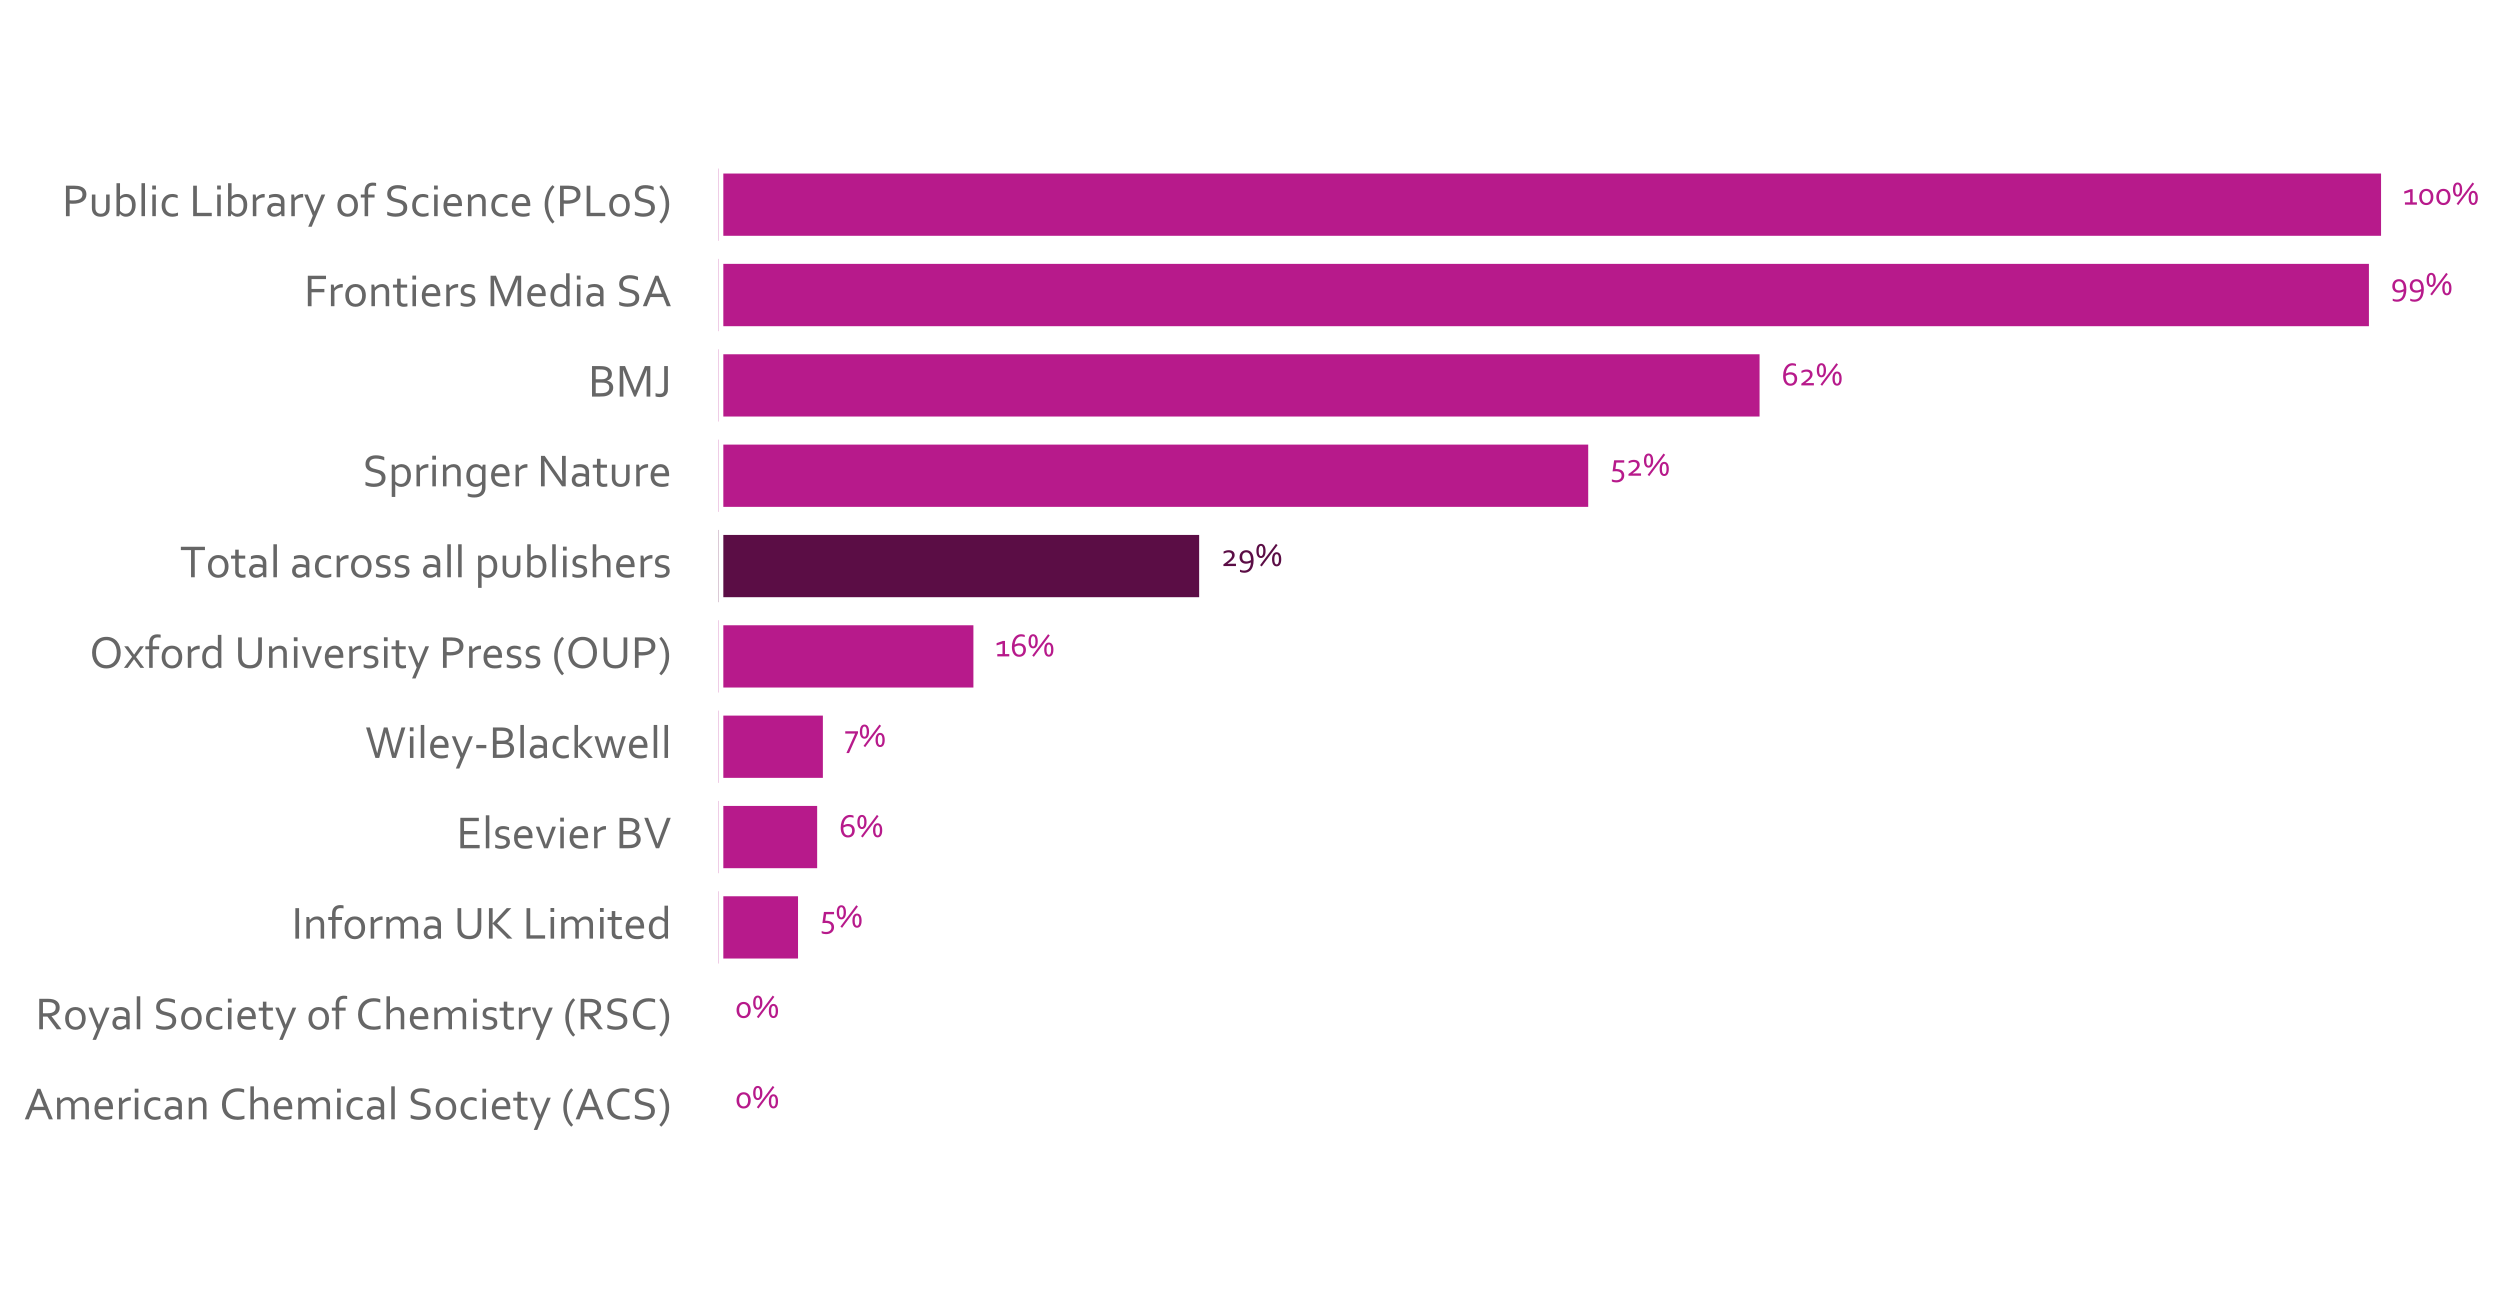 <?xml version="1.0" encoding="utf-8" standalone="no"?>
<!DOCTYPE svg PUBLIC "-//W3C//DTD SVG 1.1//EN"
  "http://www.w3.org/Graphics/SVG/1.1/DTD/svg11.dtd">
<!-- Created with matplotlib (http://matplotlib.org/) -->
<svg height="393pt" version="1.1" viewBox="0 0 750 393" width="750pt" xmlns="http://www.w3.org/2000/svg" xmlns:xlink="http://www.w3.org/1999/xlink">
 <defs>
  <style type="text/css">
*{stroke-linecap:butt;stroke-linejoin:round;stroke-miterlimit:100000;}
  </style>
 </defs>
 <g id="figure_1">
  <g id="patch_1">
   <path d="M 0 393.84 
L 750.842 393.84 
L 750.842 0 
L 0 0 
z
" style="fill:#ffffff;"/>
  </g>
  <g id="axes_1">
   <g id="patch_2">
    <path d="M 215.496 386.64 
L 717.696 386.64 
L 717.696 7.2 
L 215.496 7.2 
z
" style="fill:#ffffff;"/>
   </g>
   <g id="matplotlib.axis_1">
    <g id="xtick_1"/>
    <g id="xtick_2"/>
    <g id="xtick_3"/>
    <g id="xtick_4"/>
    <g id="xtick_5"/>
    <g id="xtick_6"/>
   </g>
   <g id="matplotlib.axis_2">
    <g id="ytick_1">
     <g id="text_1">
      <!-- American Chemical Society (ACS) -->
      <defs>
       <path d="M 7.812 0 
L 7.812 46.391 
L 15.375 46.391 
L 15.375 0 
z
M 7.625 57.172 
L 7.625 65.625 
L 15.578 65.625 
L 15.578 57.172 
z
" id="Corbel-69"/>
       <path d="M 15.375 40.047 
L 15.531 40.047 
Q 16.797 41.656 18.359 43.047 
Q 19.922 44.438 21.828 45.438 
Q 23.734 46.438 25.922 47.016 
Q 28.125 47.609 30.672 47.609 
Q 33.297 47.609 35.938 46.891 
Q 38.578 46.188 40.812 44.375 
Q 43.062 42.578 44.484 39.359 
Q 45.906 36.141 45.906 31.062 
L 45.906 0 
L 38.328 0 
L 38.328 29.828 
Q 38.328 35.453 36.203 38.281 
Q 34.078 41.109 29.25 41.109 
Q 25.25 41.109 21.625 38.938 
Q 18.016 36.766 15.375 32.953 
L 15.375 0 
L 7.812 0 
L 7.812 70.703 
L 15.375 70.703 
z
" id="Corbel-68"/>
       <path d="M 14.359 48.047 
Q 14.359 45.172 15.531 43.281 
Q 16.703 41.406 18.672 40.188 
Q 20.656 38.969 23.266 38.188 
Q 25.875 37.406 28.719 36.719 
Q 32.516 35.797 36.203 34.672 
Q 39.891 33.547 42.766 31.562 
Q 45.656 29.594 47.438 26.422 
Q 49.219 23.25 49.219 18.266 
Q 49.219 13.188 47.328 9.5 
Q 45.453 5.812 42.109 3.438 
Q 38.766 1.078 34.125 -0.062 
Q 29.5 -1.219 23.969 -1.219 
Q 21.438 -1.219 18.766 -0.906 
Q 16.109 -0.594 13.688 -0.047 
Q 11.281 0.484 9.328 1.172 
Q 7.375 1.859 6.25 2.547 
L 6.25 9.812 
Q 8.016 8.938 10.203 8.203 
Q 12.406 7.469 14.75 6.953 
Q 17.094 6.453 19.484 6.156 
Q 21.875 5.859 23.969 5.859 
Q 27.391 5.859 30.484 6.438 
Q 33.594 7.031 35.938 8.391 
Q 38.281 9.766 39.641 12.125 
Q 41.016 14.5 41.016 18.062 
Q 41.016 21 39.812 22.906 
Q 38.625 24.812 36.625 26.047 
Q 34.625 27.297 32 28.078 
Q 29.391 28.859 26.516 29.547 
Q 22.703 30.422 19.062 31.516 
Q 15.438 32.625 12.578 34.578 
Q 9.719 36.531 7.984 39.594 
Q 6.25 42.672 6.25 47.469 
Q 6.25 52.438 8 56.031 
Q 9.766 59.625 12.797 61.969 
Q 15.828 64.312 19.875 65.422 
Q 23.922 66.547 28.516 66.547 
Q 33.734 66.547 38.25 65.547 
Q 42.781 64.547 46.531 62.938 
L 46.531 55.562 
Q 42.484 57.281 38.156 58.344 
Q 33.844 59.422 28.906 59.469 
Q 25.203 59.469 22.469 58.656 
Q 19.734 57.859 17.922 56.375 
Q 16.109 54.891 15.234 52.766 
Q 14.359 50.641 14.359 48.047 
" id="Corbel-53"/>
       <path id="Corbel-20"/>
       <path d="M 32.766 40.234 
L 32.172 40.234 
Q 29.5 40.234 26.906 39.75 
Q 24.312 39.266 22.047 38.25 
Q 19.781 37.25 17.938 35.781 
Q 16.109 34.328 14.891 32.328 
L 14.891 0 
L 7.328 0 
L 7.328 46.391 
L 13.188 46.391 
L 14.656 39.016 
L 14.797 39.016 
Q 15.922 40.828 17.547 42.391 
Q 19.188 43.953 21.234 45.125 
Q 23.297 46.297 25.734 46.953 
Q 28.172 47.609 30.859 47.609 
Q 31.344 47.609 31.859 47.578 
Q 32.375 47.562 32.766 47.516 
z
" id="Corbel-72"/>
       <path d="M 40.047 59.469 
Q 34.625 59.469 29.906 57.734 
Q 25.203 56 21.734 52.562 
Q 18.266 49.125 16.266 44.016 
Q 14.266 38.922 14.266 32.125 
Q 14.266 25.391 16.109 20.438 
Q 17.969 15.484 21.391 12.234 
Q 24.812 8.984 29.609 7.422 
Q 34.422 5.859 40.328 5.859 
Q 41.938 5.859 43.75 6.031 
Q 45.562 6.203 47.391 6.516 
Q 49.219 6.844 50.953 7.25 
Q 52.688 7.672 54.047 8.156 
L 54.047 1.125 
Q 51.172 0 47.359 -0.609 
Q 43.562 -1.219 39.547 -1.219 
Q 31.391 -1.219 25.094 1.047 
Q 18.797 3.328 14.516 7.562 
Q 10.25 11.812 8.047 17.938 
Q 5.859 24.078 5.859 31.844 
Q 5.859 39.453 8.172 45.844 
Q 10.5 52.25 14.859 56.828 
Q 19.234 61.422 25.453 63.984 
Q 31.688 66.547 39.453 66.547 
Q 41.5 66.547 43.5 66.375 
Q 45.516 66.219 47.344 65.891 
Q 49.172 65.578 50.734 65.141 
Q 52.297 64.703 53.422 64.203 
L 53.422 57.172 
Q 50.484 58.156 47.016 58.812 
Q 43.562 59.469 40.047 59.469 
" id="Corbel-43"/>
       <path d="M 27.25 47.609 
Q 30.609 47.609 33.688 46.891 
Q 36.766 46.188 38.969 44.922 
L 38.969 38.625 
Q 35.891 39.797 33.297 40.375 
Q 30.719 40.969 28.031 40.969 
Q 25.203 40.969 22.406 40.031 
Q 19.625 39.109 17.422 36.984 
Q 15.234 34.859 13.891 31.359 
Q 12.547 27.875 12.547 22.703 
Q 12.547 18.953 13.547 15.766 
Q 14.547 12.594 16.516 10.266 
Q 18.5 7.953 21.484 6.656 
Q 24.469 5.375 28.375 5.375 
Q 31.203 5.375 34.078 5.984 
Q 36.969 6.594 39.703 7.719 
L 39.703 1.422 
Q 38.875 0.922 37.531 0.438 
Q 36.188 -0.047 34.562 -0.406 
Q 32.953 -0.781 31.141 -1 
Q 29.344 -1.219 27.547 -1.219 
Q 22.859 -1.219 18.672 0.188 
Q 14.5 1.609 11.375 4.531 
Q 8.25 7.469 6.438 11.953 
Q 4.641 16.453 4.641 22.609 
Q 4.641 27.203 5.594 30.859 
Q 6.547 34.516 8.203 37.297 
Q 9.859 40.094 12.078 42.047 
Q 14.312 44 16.828 45.234 
Q 19.344 46.484 22.016 47.047 
Q 24.703 47.609 27.25 47.609 
" id="Corbel-63"/>
       <path d="M 25.484 41.109 
Q 22.906 41.109 20.672 40.078 
Q 18.453 39.062 16.797 37.297 
Q 15.141 35.547 14.109 33.172 
Q 13.094 30.812 12.844 28.125 
L 36.281 28.125 
Q 36.281 30.859 35.562 33.219 
Q 34.859 35.594 33.484 37.344 
Q 32.125 39.109 30.125 40.109 
Q 28.125 41.109 25.484 41.109 
M 29.641 5.375 
Q 33.406 5.375 36.5 5.984 
Q 39.594 6.594 42.672 7.719 
L 42.672 1.422 
Q 40.188 0.203 36.516 -0.5 
Q 32.859 -1.219 28.656 -1.219 
Q 23.688 -1.219 19.312 0.047 
Q 14.938 1.312 11.672 4.141 
Q 8.406 6.984 6.516 11.547 
Q 4.641 16.109 4.641 22.562 
Q 4.641 28.906 6.391 33.562 
Q 8.156 38.234 11.078 41.359 
Q 14.016 44.484 17.812 46.047 
Q 21.625 47.609 25.781 47.609 
Q 29.688 47.609 33.078 46.312 
Q 36.469 45.016 38.953 42.234 
Q 41.453 39.453 42.891 35.062 
Q 44.344 30.672 44.344 24.516 
Q 44.344 23.922 44.344 23.5 
Q 44.344 23.094 44.281 21.625 
L 12.453 21.625 
Q 12.453 17.188 13.797 14.078 
Q 15.141 10.984 17.453 9.047 
Q 19.781 7.125 22.906 6.25 
Q 26.031 5.375 29.641 5.375 
" id="Corbel-65"/>
       <path d="M 12.938 25.344 
Q 12.938 18.797 14.062 13.234 
Q 15.188 7.672 17.031 3.031 
Q 18.891 -1.609 21.359 -5.344 
Q 23.828 -9.078 26.469 -11.969 
L 22.312 -15.875 
Q 20.953 -14.703 19.141 -12.719 
Q 17.328 -10.75 15.453 -7.984 
Q 13.578 -5.219 11.766 -1.719 
Q 9.969 1.766 8.547 5.938 
Q 7.125 10.109 6.25 14.984 
Q 5.375 19.875 5.375 25.344 
Q 5.375 30.859 6.25 35.719 
Q 7.125 40.578 8.547 44.75 
Q 9.969 48.922 11.766 52.406 
Q 13.578 55.906 15.453 58.656 
Q 17.328 61.422 19.141 63.391 
Q 20.953 65.375 22.312 66.547 
L 26.469 62.641 
Q 23.828 59.766 21.359 56.031 
Q 18.891 52.297 17.031 47.656 
Q 15.188 43.016 14.062 37.453 
Q 12.938 31.891 12.938 25.344 
" id="Corbel-28"/>
       <path d="M 1.703 0 
L 28.328 65.328 
L 35.203 65.328 
L 61.812 0 
L 53.172 0 
L 45.359 19.672 
L 18.062 19.672 
L 10.25 0 
z
M 31.688 55.172 
Q 27.344 42.969 23.344 33.016 
L 20.906 26.859 
L 42.531 26.859 
L 40.094 33.016 
Q 36.078 43.172 31.891 55.172 
z
" id="Corbel-41"/>
       <path d="M 34.469 5.125 
L 34.281 5.125 
Q 33.344 3.953 31.922 2.797 
Q 30.516 1.656 28.656 0.75 
Q 26.812 -0.141 24.609 -0.672 
Q 22.406 -1.219 19.922 -1.219 
Q 16.547 -1.219 13.734 -0.219 
Q 10.938 0.781 8.906 2.703 
Q 6.891 4.641 5.766 7.422 
Q 4.641 10.203 4.641 13.719 
Q 4.641 17.188 5.875 19.922 
Q 7.125 22.656 9.375 24.562 
Q 11.625 26.469 14.766 27.484 
Q 17.922 28.516 21.734 28.516 
Q 25.344 28.469 28.422 27.875 
Q 31.5 27.297 33.891 26.422 
L 34.078 26.422 
L 34.078 29.641 
Q 34.078 31.547 33.828 33 
Q 33.594 34.469 33.016 35.594 
Q 31.734 37.938 28.953 39.469 
Q 26.172 41.016 21.438 41.016 
Q 17.922 41.016 14.812 40.359 
Q 11.719 39.703 8.641 38.531 
L 8.641 44.875 
Q 9.812 45.453 11.391 45.969 
Q 12.984 46.484 14.734 46.844 
Q 16.5 47.219 18.453 47.406 
Q 20.406 47.609 22.359 47.609 
Q 29.391 47.609 33.859 45.109 
Q 38.328 42.625 40.281 38.531 
Q 41.016 36.969 41.328 35.078 
Q 41.656 33.203 41.656 30.953 
L 41.656 0 
L 35.297 0 
z
M 34.078 20.359 
Q 31.984 20.953 29.094 21.484 
Q 26.219 22.016 22.75 22.078 
Q 17.922 22.078 15.188 20.016 
Q 12.453 17.969 12.453 13.719 
Q 12.453 11.578 13.125 9.953 
Q 13.812 8.344 15.016 7.297 
Q 16.219 6.25 17.844 5.734 
Q 19.484 5.219 21.344 5.219 
Q 23.781 5.219 25.875 5.922 
Q 27.984 6.641 29.609 7.609 
Q 31.25 8.594 32.391 9.562 
Q 33.547 10.547 34.078 11.078 
z
" id="Corbel-61"/>
       <path d="M 1.469 46.391 
L 9.234 46.391 
L 23.641 10.016 
L 23.922 10.016 
L 38.531 46.391 
L 46.484 46.391 
L 17.531 -22.703 
L 10.016 -22.703 
L 19.922 0.922 
z
" id="Corbel-79"/>
       <path d="M 31.781 -0.094 
Q 30.812 -0.484 28.812 -0.828 
Q 26.812 -1.172 24.031 -1.219 
Q 20.359 -1.219 17.672 -0.312 
Q 14.984 0.594 13.203 2.266 
Q 11.422 3.953 10.547 6.344 
Q 9.672 8.734 9.672 11.672 
L 9.672 39.891 
L 0.734 39.891 
L 0.734 46.391 
L 9.672 46.391 
L 9.672 59.078 
L 17.234 59.078 
L 17.234 46.391 
L 31.109 46.391 
L 31.109 39.891 
L 17.234 39.891 
L 17.234 12.844 
Q 17.234 11.234 17.703 9.859 
Q 18.172 8.5 19.172 7.5 
Q 20.172 6.5 21.734 5.938 
Q 23.297 5.375 25.484 5.375 
Q 27 5.375 28.688 5.609 
Q 30.375 5.859 31.781 6.25 
z
" id="Corbel-74"/>
       <path d="M 7.812 0 
L 7.812 70.703 
L 15.375 70.703 
L 15.375 0 
z
" id="Corbel-6c"/>
       <path d="M 17.047 25.344 
Q 17.047 31.891 15.922 37.453 
Q 14.797 43.016 12.938 47.656 
Q 11.078 52.297 8.609 56.031 
Q 6.156 59.766 3.516 62.641 
L 7.672 66.547 
Q 9.031 65.375 10.828 63.391 
Q 12.641 61.422 14.516 58.656 
Q 16.406 55.906 18.203 52.406 
Q 20.016 48.922 21.438 44.75 
Q 22.859 40.578 23.734 35.719 
Q 24.609 30.859 24.609 25.344 
Q 24.609 19.875 23.734 14.984 
Q 22.859 10.109 21.438 5.938 
Q 20.016 1.766 18.203 -1.719 
Q 16.406 -5.219 14.516 -7.984 
Q 12.641 -10.75 10.828 -12.719 
Q 9.031 -14.703 7.672 -15.875 
L 3.516 -11.969 
Q 6.156 -9.078 8.609 -5.344 
Q 11.078 -1.609 12.938 3.031 
Q 14.797 7.672 15.922 13.234 
Q 17.047 18.797 17.047 25.344 
" id="Corbel-29"/>
       <path d="M 14.656 39.938 
L 14.797 39.938 
Q 16.062 41.547 17.594 42.938 
Q 19.141 44.344 21.047 45.391 
Q 22.953 46.438 25.219 47.016 
Q 27.484 47.609 30.172 47.609 
Q 33.344 47.609 36.125 46.719 
Q 38.922 45.844 40.969 43.891 
Q 43.016 41.938 44.203 38.781 
Q 45.406 35.641 45.406 31.062 
L 45.406 0 
L 37.844 0 
L 37.844 29.828 
Q 37.844 35.844 35.516 38.469 
Q 33.203 41.109 28.766 41.109 
Q 24.859 41.109 21.188 38.938 
Q 17.531 36.766 14.891 32.953 
L 14.891 0 
L 7.328 0 
L 7.328 46.391 
L 13.188 46.391 
z
" id="Corbel-6e"/>
       <path d="M 45.219 0 
L 37.641 0 
L 37.641 29.828 
Q 37.641 32.859 36.984 34.984 
Q 36.328 37.109 35.078 38.469 
Q 33.844 39.844 32.109 40.469 
Q 30.375 41.109 28.219 41.109 
Q 24.172 41.109 20.844 38.938 
Q 17.531 36.766 14.891 32.953 
L 14.891 0 
L 7.328 0 
L 7.328 46.391 
L 13.188 46.391 
L 14.656 39.938 
L 14.797 39.938 
Q 16.062 41.547 17.547 42.938 
Q 19.047 44.344 20.875 45.391 
Q 22.703 46.438 24.891 47.016 
Q 27.094 47.609 29.688 47.609 
Q 34.859 47.609 38.281 45.109 
Q 41.703 42.625 43.562 38.328 
L 43.75 38.328 
Q 46.828 42.672 50.781 45.141 
Q 54.734 47.609 60.016 47.609 
Q 62.453 47.609 65.188 46.922 
Q 67.922 46.234 70.219 44.406 
Q 72.516 42.578 74.016 39.359 
Q 75.531 36.141 75.531 31.062 
L 75.531 0 
L 68.016 0 
L 68.016 29.828 
Q 68.016 32.859 67.359 34.984 
Q 66.703 37.109 65.453 38.469 
Q 64.203 39.844 62.469 40.469 
Q 60.75 41.109 58.594 41.109 
Q 54.547 41.109 51.203 38.938 
Q 47.859 36.766 45.219 32.953 
z
" id="Corbel-6d"/>
       <path d="M 40.766 23.141 
Q 40.766 27.438 39.719 30.781 
Q 38.672 34.125 36.781 36.438 
Q 34.906 38.766 32.312 39.953 
Q 29.734 41.156 26.656 41.156 
Q 23.578 41.156 20.984 39.953 
Q 18.406 38.766 16.531 36.438 
Q 14.656 34.125 13.594 30.781 
Q 12.547 27.438 12.547 23.141 
Q 12.547 18.891 13.594 15.547 
Q 14.656 12.203 16.547 9.906 
Q 18.453 7.625 21.047 6.422 
Q 23.641 5.219 26.703 5.219 
Q 29.781 5.219 32.344 6.422 
Q 34.906 7.625 36.781 9.906 
Q 38.672 12.203 39.719 15.547 
Q 40.766 18.891 40.766 23.141 
M 48.688 23.141 
Q 48.688 17.672 47.125 13.172 
Q 45.562 8.688 42.703 5.484 
Q 39.844 2.297 35.781 0.531 
Q 31.734 -1.219 26.703 -1.219 
Q 21.531 -1.219 17.453 0.531 
Q 13.375 2.297 10.516 5.484 
Q 7.672 8.688 6.156 13.172 
Q 4.641 17.672 4.641 23.141 
Q 4.641 28.656 6.203 33.141 
Q 7.766 37.641 10.625 40.859 
Q 13.484 44.094 17.547 45.844 
Q 21.625 47.609 26.656 47.609 
Q 31.781 47.609 35.875 45.844 
Q 39.984 44.094 42.812 40.859 
Q 45.656 37.641 47.172 33.141 
Q 48.688 28.656 48.688 23.141 
" id="Corbel-6f"/>
      </defs>
      <g style="fill:#666666;" transform="translate(7.2 335.794)scale(0.14 -0.14)">
       <use xlink:href="#Corbel-41"/>
       <use x="63.525" xlink:href="#Corbel-6d"/>
       <use x="146.387" xlink:href="#Corbel-65"/>
       <use x="196.143" xlink:href="#Corbel-72"/>
       <use x="229.639" xlink:href="#Corbel-69"/>
       <use x="252.832" xlink:href="#Corbel-63"/>
       <use x="296.68" xlink:href="#Corbel-61"/>
       <use x="345.654" xlink:href="#Corbel-6e"/>
       <use x="398.389" xlink:href="#Corbel-20"/>
       <use x="418.361" xlink:href="#Corbel-43"/>
       <use x="477.297" xlink:href="#Corbel-68"/>
       <use x="530.52" xlink:href="#Corbel-65"/>
       <use x="580.275" xlink:href="#Corbel-6d"/>
       <use x="663.137" xlink:href="#Corbel-69"/>
       <use x="686.33" xlink:href="#Corbel-63"/>
       <use x="730.178" xlink:href="#Corbel-61"/>
       <use x="779.152" xlink:href="#Corbel-6c"/>
       <use x="802.346" xlink:href="#Corbel-20"/>
       <use x="822.334" xlink:href="#Corbel-53"/>
       <use x="877.51" xlink:href="#Corbel-6f"/>
       <use x="930.83" xlink:href="#Corbel-63"/>
       <use x="974.678" xlink:href="#Corbel-69"/>
       <use x="997.871" xlink:href="#Corbel-65"/>
       <use x="1047.627" xlink:href="#Corbel-74"/>
       <use x="1082.344" xlink:href="#Corbel-79"/>
       <use x="1130.293" xlink:href="#Corbel-20"/>
       <use x="1150.312" xlink:href="#Corbel-28"/>
       <use x="1180.293" xlink:href="#Corbel-41"/>
       <use x="1243.803" xlink:href="#Corbel-43"/>
       <use x="1302.738" xlink:href="#Corbel-53"/>
       <use x="1357.898" xlink:href="#Corbel-29"/>
      </g>
     </g>
    </g>
    <g id="ytick_2">
     <g id="text_2">
      <!-- Royal Society of Chemistry (RSC) -->
      <defs>
       <path d="M 12.203 34.031 
Q 12.203 32.125 13.031 30.906 
Q 13.875 29.688 15.266 28.922 
Q 16.656 28.172 18.484 27.688 
Q 20.312 27.203 22.266 26.812 
Q 24.953 26.219 27.344 25.516 
Q 29.734 24.812 31.766 23.391 
Q 33.797 21.969 35.031 19.547 
Q 36.281 17.141 36.281 13.281 
Q 36.281 9.766 34.906 7.047 
Q 33.547 4.344 31.047 2.516 
Q 28.562 0.688 25.094 -0.266 
Q 21.625 -1.219 17.484 -1.219 
Q 14.938 -1.219 12.859 -0.953 
Q 10.797 -0.688 9.203 -0.266 
Q 7.625 0.141 6.5 0.578 
Q 5.375 1.031 4.641 1.422 
L 4.641 7.766 
Q 7.562 6.594 10.438 5.906 
Q 13.328 5.219 16.797 5.219 
Q 19.531 5.219 21.719 5.703 
Q 23.922 6.203 25.5 7.156 
Q 27.094 8.109 27.953 9.547 
Q 28.812 10.984 28.812 12.891 
Q 28.812 14.844 28.031 16.109 
Q 27.25 17.391 25.922 18.219 
Q 24.609 19.047 22.875 19.578 
Q 21.141 20.125 19.234 20.562 
Q 16.75 21.094 14.188 21.828 
Q 11.625 22.562 9.516 23.875 
Q 7.422 25.203 6.125 27.469 
Q 4.828 29.734 4.828 33.297 
Q 4.828 36.969 6.141 39.641 
Q 7.469 42.328 9.719 44.078 
Q 11.969 45.844 14.938 46.719 
Q 17.922 47.609 21.234 47.609 
Q 25.094 47.609 28.391 46.875 
Q 31.688 46.141 34.375 45.016 
L 34.375 38.578 
Q 31.453 39.703 28.438 40.406 
Q 25.438 41.109 22.266 41.156 
Q 19.578 41.156 17.672 40.625 
Q 15.766 40.094 14.547 39.141 
Q 13.328 38.188 12.766 36.891 
Q 12.203 35.594 12.203 34.031 
" id="Corbel-73"/>
       <path d="M 16.266 27.047 
L 16.266 0 
L 8.297 0 
L 8.297 65.328 
L 25.25 65.328 
Q 29.547 65.328 32.547 65.016 
Q 35.547 64.703 38.031 64.016 
Q 44.875 62.156 48.484 57.688 
Q 52.094 53.219 52.094 46.531 
Q 52.094 42.578 50.828 39.453 
Q 49.562 36.328 47.266 34.031 
Q 44.969 31.734 41.766 30.266 
Q 38.578 28.812 34.672 28.125 
L 34.672 27.938 
L 56 0 
L 46 0 
L 25.875 27.047 
z
M 16.266 58.156 
L 16.266 34.234 
L 24.125 34.234 
Q 27.781 34.234 30.359 34.469 
Q 32.953 34.719 35.016 35.359 
Q 39.156 36.625 41.406 39.406 
Q 43.656 42.188 43.656 46.688 
Q 43.609 50.875 41.5 53.438 
Q 39.406 56 35.688 57.125 
Q 33.938 57.672 31.484 57.906 
Q 29.047 58.156 25.297 58.156 
z
" id="Corbel-52"/>
       <path d="M 34.234 64.75 
Q 32.766 65.047 31 65.188 
Q 29.25 65.328 27.984 65.328 
Q 25.438 65.328 23.406 64.688 
Q 21.391 64.062 20.016 62.672 
Q 18.656 61.281 17.922 59 
Q 17.188 56.734 17.188 53.516 
L 17.188 46.391 
L 31 46.391 
L 31 39.891 
L 17.188 39.891 
L 17.188 0 
L 9.625 0 
L 9.625 39.891 
L 1.469 39.891 
L 1.469 46.391 
L 9.625 46.391 
L 9.625 53.469 
Q 9.625 58.5 10.969 61.938 
Q 12.312 65.375 14.656 67.594 
Q 17 69.828 20.172 70.875 
Q 23.344 71.922 27 71.922 
Q 29.344 71.922 31.312 71.672 
Q 33.297 71.438 34.234 71.141 
z
" id="Corbel-66"/>
      </defs>
      <g style="fill:#666666;" transform="translate(10.61 308.777)scale(0.14 -0.14)">
       <use xlink:href="#Corbel-52"/>
       <use x="59.148" xlink:href="#Corbel-6f"/>
       <use x="112.469" xlink:href="#Corbel-79"/>
       <use x="160.418" xlink:href="#Corbel-61"/>
       <use x="209.393" xlink:href="#Corbel-6c"/>
       <use x="232.586" xlink:href="#Corbel-20"/>
       <use x="252.574" xlink:href="#Corbel-53"/>
       <use x="307.75" xlink:href="#Corbel-6f"/>
       <use x="361.07" xlink:href="#Corbel-63"/>
       <use x="404.918" xlink:href="#Corbel-69"/>
       <use x="428.111" xlink:href="#Corbel-65"/>
       <use x="477.867" xlink:href="#Corbel-74"/>
       <use x="512.584" xlink:href="#Corbel-79"/>
       <use x="560.533" xlink:href="#Corbel-20"/>
       <use x="580.553" xlink:href="#Corbel-6f"/>
       <use x="633.873" xlink:href="#Corbel-66"/>
       <use x="665.66" xlink:href="#Corbel-20"/>
       <use x="685.633" xlink:href="#Corbel-43"/>
       <use x="744.568" xlink:href="#Corbel-68"/>
       <use x="797.791" xlink:href="#Corbel-65"/>
       <use x="847.547" xlink:href="#Corbel-6d"/>
       <use x="930.408" xlink:href="#Corbel-69"/>
       <use x="953.602" xlink:href="#Corbel-73"/>
       <use x="994.031" xlink:href="#Corbel-74"/>
       <use x="1028.748" xlink:href="#Corbel-72"/>
       <use x="1062.244" xlink:href="#Corbel-79"/>
       <use x="1110.193" xlink:href="#Corbel-20"/>
       <use x="1130.213" xlink:href="#Corbel-28"/>
       <use x="1160.193" xlink:href="#Corbel-52"/>
       <use x="1219.373" xlink:href="#Corbel-53"/>
       <use x="1274.549" xlink:href="#Corbel-43"/>
       <use x="1333.484" xlink:href="#Corbel-29"/>
      </g>
     </g>
    </g>
    <g id="ytick_3">
     <g id="text_3">
      <!-- Informa UK Limited -->
      <defs>
       <path d="M 12.547 22.703 
Q 12.547 18.703 13.453 15.453 
Q 14.359 12.203 16.062 9.938 
Q 17.781 7.672 20.266 6.438 
Q 22.75 5.219 25.984 5.219 
Q 28.375 5.219 30.328 5.859 
Q 32.281 6.5 33.812 7.469 
Q 35.359 8.453 36.453 9.547 
Q 37.547 10.641 38.188 11.578 
L 38.188 35.844 
Q 35.844 38.234 32.766 39.672 
Q 29.688 41.109 26.125 41.109 
Q 23.969 41.109 21.594 40.297 
Q 19.234 39.5 17.203 37.391 
Q 15.188 35.297 13.859 31.75 
Q 12.547 28.219 12.547 22.703 
M 4.641 22.609 
Q 4.641 27.438 5.594 31.172 
Q 6.547 34.906 8.109 37.688 
Q 9.672 40.484 11.766 42.359 
Q 13.875 44.234 16.109 45.406 
Q 18.359 46.578 20.672 47.094 
Q 23 47.609 25.047 47.609 
Q 29.297 47.609 32.422 46.188 
Q 35.547 44.781 38.031 42.047 
L 38.188 42.047 
L 38.188 70.703 
L 45.75 70.703 
L 45.75 0 
L 40.047 0 
L 38.484 5.172 
L 38.281 5.172 
Q 37.406 4.047 36.234 2.906 
Q 35.062 1.766 33.469 0.828 
Q 31.891 -0.094 29.812 -0.656 
Q 27.734 -1.219 25 -1.219 
Q 21.188 -1.219 17.531 0.078 
Q 13.875 1.375 11.016 4.219 
Q 8.156 7.078 6.391 11.594 
Q 4.641 16.109 4.641 22.609 
" id="Corbel-64"/>
       <path d="M 16.266 65.328 
L 16.266 7.172 
L 48.141 7.172 
L 48.141 0 
L 8.297 0 
L 8.297 65.328 
z
" id="Corbel-4c"/>
       <path d="M 33.547 5.859 
Q 37.109 5.859 39.859 6.688 
Q 42.625 7.516 44.672 9.031 
Q 46.734 10.547 48.094 12.672 
Q 49.469 14.797 50.203 17.391 
Q 50.688 19 50.875 20.969 
Q 51.078 22.953 51.078 24.812 
L 51.078 65.328 
L 59.031 65.328 
L 59.031 25 
Q 59.031 22.703 58.781 20.203 
Q 58.547 17.719 58.016 15.578 
Q 57.078 11.969 55.219 8.891 
Q 53.375 5.812 50.391 3.562 
Q 47.406 1.312 43.234 0.047 
Q 39.062 -1.219 33.453 -1.219 
Q 28.078 -1.219 24.016 -0.047 
Q 19.969 1.125 17.062 3.203 
Q 14.156 5.281 12.297 8.125 
Q 10.453 10.984 9.422 14.359 
Q 8.688 16.797 8.375 19.578 
Q 8.062 22.359 8.062 25 
L 8.062 65.328 
L 16.016 65.328 
L 16.016 24.812 
Q 16.016 22.609 16.328 20.281 
Q 16.656 17.969 17.328 16.062 
Q 19.047 11.328 23.016 8.594 
Q 27 5.859 33.547 5.859 
" id="Corbel-55"/>
       <path d="M 8.297 0 
L 8.297 65.328 
L 16.266 65.328 
L 16.266 0 
z
" id="Corbel-49"/>
       <path d="M 8.297 0 
L 8.297 65.328 
L 16.266 65.328 
L 16.266 33.062 
L 16.359 33.062 
L 46.391 65.328 
L 56.203 65.328 
L 25.734 32.812 
L 58.547 0 
L 48.188 0 
L 16.359 31.984 
L 16.266 31.984 
L 16.266 0 
z
" id="Corbel-4b"/>
      </defs>
      <g style="fill:#666666;" transform="translate(87.446 281.589)scale(0.14 -0.14)">
       <use xlink:href="#Corbel-49"/>
       <use x="24.561" xlink:href="#Corbel-6e"/>
       <use x="77.295" xlink:href="#Corbel-66"/>
       <use x="109.082" xlink:href="#Corbel-6f"/>
       <use x="162.402" xlink:href="#Corbel-72"/>
       <use x="195.898" xlink:href="#Corbel-6d"/>
       <use x="278.76" xlink:href="#Corbel-61"/>
       <use x="327.734" xlink:href="#Corbel-20"/>
       <use x="347.723" xlink:href="#Corbel-55"/>
       <use x="414.812" xlink:href="#Corbel-4b"/>
       <use x="475.311" xlink:href="#Corbel-20"/>
       <use x="495.33" xlink:href="#Corbel-4c"/>
       <use x="547.381" xlink:href="#Corbel-69"/>
       <use x="570.574" xlink:href="#Corbel-6d"/>
       <use x="653.436" xlink:href="#Corbel-69"/>
       <use x="676.629" xlink:href="#Corbel-74"/>
       <use x="711.346" xlink:href="#Corbel-65"/>
       <use x="761.102" xlink:href="#Corbel-64"/>
      </g>
     </g>
    </g>
    <g id="ytick_4">
     <g id="text_4">
      <!-- Elsevier BV -->
      <defs>
       <path d="M 16.266 7.172 
L 49.75 7.172 
L 49.75 0 
L 8.297 0 
L 8.297 65.328 
L 47.953 65.328 
L 47.953 58.156 
L 16.266 58.156 
L 16.266 37.062 
L 44.438 37.062 
L 44.438 29.891 
L 16.266 29.891 
z
" id="Corbel-45"/>
       <path d="M 23.141 7.672 
Q 24.812 12.75 27.641 20.609 
L 36.812 46.391 
L 44.734 46.391 
L 27.047 0 
L 19.141 0 
L 1.469 46.391 
L 9.281 46.391 
L 18.453 20.609 
Q 21.188 12.984 22.953 7.672 
z
" id="Corbel-76"/>
       <path d="M 40.531 33.797 
Q 43.562 33.344 45.969 32.172 
Q 48.391 31 50.125 29.172 
Q 51.859 27.344 52.781 24.828 
Q 53.719 22.312 53.719 19.094 
Q 53.719 16.797 53.031 14.281 
Q 52.344 11.766 50.75 9.391 
Q 49.172 7.031 46.609 5.031 
Q 44.047 3.031 40.234 1.766 
Q 37.312 0.781 33.734 0.391 
Q 30.172 0 25.203 0 
L 8.297 0 
L 8.297 65.328 
L 24.609 65.328 
Q 26.859 65.328 28.688 65.25 
Q 30.516 65.188 32.047 65.031 
Q 33.594 64.891 34.906 64.672 
Q 36.234 64.453 37.406 64.156 
Q 40.484 63.328 43 61.891 
Q 45.516 60.453 47.266 58.453 
Q 49.031 56.453 49.969 53.906 
Q 50.922 51.375 50.922 48.391 
Q 50.922 46 50.359 43.797 
Q 49.812 41.609 48.562 39.75 
Q 47.312 37.891 45.328 36.422 
Q 43.359 34.969 40.531 33.984 
z
M 28.375 37.062 
Q 30.719 37.062 32.422 37.281 
Q 34.125 37.5 35.5 37.938 
Q 39.156 39.156 40.844 41.75 
Q 42.531 44.344 42.531 47.859 
Q 42.531 51.469 40.766 53.766 
Q 39.016 56.062 35.25 57.172 
Q 33.406 57.719 30.953 57.938 
Q 28.516 58.156 25.203 58.156 
L 16.266 58.156 
L 16.266 37.062 
z
M 16.266 29.891 
L 16.266 7.172 
L 25.875 7.172 
Q 29.297 7.172 32.219 7.484 
Q 35.156 7.812 37.203 8.5 
Q 39.453 9.234 41.016 10.375 
Q 42.578 11.531 43.531 12.922 
Q 44.484 14.312 44.891 15.875 
Q 45.312 17.438 45.312 19.047 
Q 45.312 20.906 44.875 22.531 
Q 44.438 24.172 43.438 25.469 
Q 42.438 26.766 40.797 27.734 
Q 39.156 28.719 36.719 29.25 
Q 35.25 29.594 33.375 29.734 
Q 31.5 29.891 28.719 29.891 
z
" id="Corbel-42"/>
       <path d="M 30.469 10.156 
Q 33.984 20.844 38.031 31.734 
L 50.484 65.328 
L 58.734 65.328 
L 33.844 0 
L 26.859 0 
L 1.953 65.328 
L 10.203 65.328 
L 22.656 31.734 
Q 26.766 20.844 30.281 10.156 
z
" id="Corbel-56"/>
      </defs>
      <g style="fill:#666666;" transform="translate(136.934 254.486)scale(0.14 -0.14)">
       <use xlink:href="#Corbel-45"/>
       <use x="55.127" xlink:href="#Corbel-6c"/>
       <use x="78.32" xlink:href="#Corbel-73"/>
       <use x="118.75" xlink:href="#Corbel-65"/>
       <use x="168.506" xlink:href="#Corbel-76"/>
       <use x="214.697" xlink:href="#Corbel-69"/>
       <use x="237.891" xlink:href="#Corbel-65"/>
       <use x="287.646" xlink:href="#Corbel-72"/>
       <use x="321.143" xlink:href="#Corbel-20"/>
       <use x="341.162" xlink:href="#Corbel-42"/>
       <use x="400.488" xlink:href="#Corbel-56"/>
      </g>
     </g>
    </g>
    <g id="ytick_5">
     <g id="text_5">
      <!-- Wiley-Blackwell -->
      <defs>
       <path d="M 5.859 27.875 
L 27.391 27.875 
L 27.391 20.797 
L 5.859 20.797 
z
" id="Corbel-2d"/>
       <path d="M 37.359 46.391 
L 47.219 46.391 
L 24.562 25.047 
L 47.172 0 
L 37.75 0 
L 15.484 24.703 
L 15.375 24.703 
L 15.375 0 
L 7.812 0 
L 7.812 70.703 
L 15.375 70.703 
L 15.375 25.688 
L 15.484 25.688 
z
" id="Corbel-6b"/>
       <path d="M 35.453 38.719 
Q 33.938 32.328 32.625 27.688 
L 25 0 
L 17.234 0 
L 1.953 46.391 
L 9.625 46.391 
L 18.219 17.484 
Q 19.922 11.766 20.797 8.344 
L 21 8.344 
Q 21.781 11.859 23.578 18.5 
L 31.344 46.391 
L 39.844 46.391 
L 47.609 18.5 
Q 49.172 12.844 50.203 8.344 
L 50.391 8.344 
Q 51.562 12.844 52.984 17.484 
L 61.578 46.391 
L 69.234 46.391 
L 53.953 0 
L 46.094 0 
L 38.484 27.688 
Q 37.109 32.625 35.641 38.719 
z
" id="Corbel-77"/>
       <path d="M 44 54.547 
Q 43.219 50.047 40.328 38.812 
L 30.172 0 
L 22.078 0 
L 1.953 65.328 
L 10.297 65.328 
L 21.344 27 
Q 23.969 17.781 25.828 10.406 
L 26.031 10.406 
Q 27 14.938 28.141 19.234 
Q 29.297 23.531 30.172 26.906 
L 40.141 65.328 
L 48.047 65.328 
L 58.016 26.906 
Q 61.672 13.031 62.156 10.406 
L 62.359 10.406 
Q 64.016 17.234 66.844 27 
L 77.875 65.328 
L 86.234 65.328 
L 66.109 0 
L 58.016 0 
L 47.859 38.812 
Q 45.062 49.656 44.188 54.547 
z
" id="Corbel-57"/>
      </defs>
      <g style="fill:#666666;" transform="translate(109.538 227.383)scale(0.14 -0.14)">
       <use xlink:href="#Corbel-57"/>
       <use x="88.184" xlink:href="#Corbel-69"/>
       <use x="111.377" xlink:href="#Corbel-6c"/>
       <use x="134.57" xlink:href="#Corbel-65"/>
       <use x="184.326" xlink:href="#Corbel-79"/>
       <use x="232.275" xlink:href="#Corbel-2d"/>
       <use x="265.527" xlink:href="#Corbel-42"/>
       <use x="324.854" xlink:href="#Corbel-6c"/>
       <use x="348.047" xlink:href="#Corbel-61"/>
       <use x="397.021" xlink:href="#Corbel-63"/>
       <use x="440.869" xlink:href="#Corbel-6b"/>
       <use x="489.551" xlink:href="#Corbel-77"/>
       <use x="560.742" xlink:href="#Corbel-65"/>
       <use x="610.498" xlink:href="#Corbel-6c"/>
       <use x="633.691" xlink:href="#Corbel-6c"/>
      </g>
     </g>
    </g>
    <g id="ytick_6">
     <g id="text_6">
      <!-- Oxford University Press (OUP) -->
      <defs>
       <path d="M 16.266 0 
L 8.297 0 
L 8.297 65.328 
L 26.422 65.328 
Q 30.469 65.328 33.906 64.844 
Q 37.359 64.359 40.234 63.328 
Q 46.094 61.234 49.125 57.047 
Q 52.156 52.875 52.156 46.781 
Q 52.156 41.797 50.172 38.016 
Q 48.188 34.234 44.422 31.688 
Q 40.672 29.156 35.281 27.859 
Q 29.891 26.562 23.047 26.562 
Q 19.781 26.562 16.266 26.859 
z
M 16.266 34.125 
Q 17.875 33.938 19.625 33.828 
Q 21.391 33.734 22.953 33.734 
Q 28.562 33.734 32.516 34.609 
Q 36.469 35.5 38.953 37.188 
Q 41.453 38.875 42.578 41.281 
Q 43.703 43.703 43.703 46.781 
Q 43.703 50.594 41.875 53.031 
Q 40.047 55.469 36.672 56.734 
Q 34.578 57.516 31.844 57.828 
Q 29.109 58.156 25.484 58.156 
L 16.266 58.156 
z
" id="Corbel-50"/>
       <path d="M 58.797 32.625 
Q 58.797 39.203 57.078 44.234 
Q 55.375 49.266 52.359 52.625 
Q 49.359 56 45.281 57.734 
Q 41.219 59.469 36.531 59.469 
Q 31.844 59.469 27.766 57.734 
Q 23.688 56 20.672 52.625 
Q 17.672 49.266 15.969 44.234 
Q 14.266 39.203 14.266 32.625 
Q 14.266 26.031 15.984 21.016 
Q 17.719 16.016 20.719 12.641 
Q 23.734 9.281 27.812 7.562 
Q 31.891 5.859 36.625 5.859 
Q 41.312 5.859 45.328 7.562 
Q 49.359 9.281 52.359 12.641 
Q 55.375 16.016 57.078 21.016 
Q 58.797 26.031 58.797 32.625 
M 67.188 32.625 
Q 67.188 25.203 65.031 19 
Q 62.891 12.797 58.891 8.297 
Q 54.891 3.812 49.25 1.297 
Q 43.609 -1.219 36.625 -1.219 
Q 29.391 -1.219 23.672 1.297 
Q 17.969 3.812 14.016 8.297 
Q 10.062 12.797 7.953 19 
Q 5.859 25.203 5.859 32.625 
Q 5.859 40.094 8.031 46.312 
Q 10.203 52.547 14.188 57.031 
Q 18.172 61.531 23.828 64.031 
Q 29.5 66.547 36.531 66.547 
Q 43.703 66.547 49.391 64.031 
Q 55.078 61.531 59.031 57.031 
Q 62.984 52.547 65.078 46.312 
Q 67.188 40.094 67.188 32.625 
" id="Corbel-4f"/>
       <path d="M 22.953 28.516 
L 35.547 46.391 
L 43.891 46.391 
L 26.953 23.438 
L 44.531 0 
L 36.328 0 
L 22.75 18.562 
L 22.562 18.562 
L 9.188 0 
L 0.984 0 
L 18.562 23.641 
L 1.609 46.391 
L 9.969 46.391 
L 22.75 28.516 
z
" id="Corbel-78"/>
      </defs>
      <g style="fill:#666666;" transform="translate(26.804 200.365)scale(0.14 -0.14)">
       <use xlink:href="#Corbel-4f"/>
       <use x="73.047" xlink:href="#Corbel-78"/>
       <use x="118.555" xlink:href="#Corbel-66"/>
       <use x="150.342" xlink:href="#Corbel-6f"/>
       <use x="203.662" xlink:href="#Corbel-72"/>
       <use x="237.158" xlink:href="#Corbel-64"/>
       <use x="290.723" xlink:href="#Corbel-20"/>
       <use x="310.711" xlink:href="#Corbel-55"/>
       <use x="377.801" xlink:href="#Corbel-6e"/>
       <use x="430.535" xlink:href="#Corbel-69"/>
       <use x="453.729" xlink:href="#Corbel-76"/>
       <use x="499.92" xlink:href="#Corbel-65"/>
       <use x="549.676" xlink:href="#Corbel-72"/>
       <use x="583.172" xlink:href="#Corbel-73"/>
       <use x="623.602" xlink:href="#Corbel-69"/>
       <use x="646.795" xlink:href="#Corbel-74"/>
       <use x="681.512" xlink:href="#Corbel-79"/>
       <use x="729.461" xlink:href="#Corbel-20"/>
       <use x="749.48" xlink:href="#Corbel-50"/>
       <use x="806.512" xlink:href="#Corbel-72"/>
       <use x="840.008" xlink:href="#Corbel-65"/>
       <use x="889.764" xlink:href="#Corbel-73"/>
       <use x="930.193" xlink:href="#Corbel-73"/>
       <use x="970.623" xlink:href="#Corbel-20"/>
       <use x="990.643" xlink:href="#Corbel-28"/>
       <use x="1020.623" xlink:href="#Corbel-4f"/>
       <use x="1093.67" xlink:href="#Corbel-55"/>
       <use x="1160.76" xlink:href="#Corbel-50"/>
       <use x="1217.791" xlink:href="#Corbel-29"/>
      </g>
     </g>
    </g>
    <g id="ytick_7">
     <g id="text_7">
      <!-- Total across all publishers -->
      <defs>
       <path d="M 40.531 23.641 
Q 40.531 27.688 39.672 30.906 
Q 38.812 34.125 37.109 36.391 
Q 35.406 38.672 32.906 39.891 
Q 30.422 41.109 27.156 41.109 
Q 24.812 41.109 22.875 40.469 
Q 20.953 39.844 19.391 38.859 
Q 17.828 37.891 16.703 36.766 
Q 15.578 35.641 14.891 34.766 
L 14.891 10.5 
Q 17.281 8.062 20.328 6.641 
Q 23.391 5.219 26.906 5.219 
Q 29.047 5.219 31.438 6.031 
Q 33.844 6.844 35.859 8.906 
Q 37.891 10.984 39.203 14.547 
Q 40.531 18.109 40.531 23.641 
M 48.438 23.734 
Q 48.438 18.891 47.484 15.156 
Q 46.531 11.422 44.969 8.641 
Q 43.406 5.859 41.297 3.969 
Q 39.203 2.094 36.953 0.938 
Q 34.719 -0.203 32.391 -0.703 
Q 30.078 -1.219 28.031 -1.219 
Q 23.781 -1.219 20.656 0.172 
Q 17.531 1.562 15.047 4.297 
L 14.891 4.297 
L 14.891 -22.703 
L 7.328 -22.703 
L 7.328 46.391 
L 13.031 46.391 
L 14.656 41.109 
L 14.797 41.109 
Q 15.438 42.094 16.438 43.016 
Q 17.438 43.953 19.109 45 
Q 20.797 46.047 23.156 46.828 
Q 25.531 47.609 28.328 47.609 
Q 32.234 47.609 35.859 46.281 
Q 39.5 44.969 42.281 42.078 
Q 45.062 39.203 46.75 34.688 
Q 48.438 30.172 48.438 23.734 
" id="Corbel-70"/>
       <path d="M 41.016 23.391 
Q 41.016 28.906 39.719 32.344 
Q 38.422 35.797 36.391 37.719 
Q 34.375 39.656 32.078 40.375 
Q 29.781 41.109 27.484 41.109 
Q 23.969 41.109 20.875 39.641 
Q 17.781 38.188 15.375 35.844 
L 15.375 11.578 
Q 16.062 10.641 17.156 9.547 
Q 18.266 8.453 19.781 7.5 
Q 21.297 6.547 23.172 5.875 
Q 25.047 5.219 27.297 5.219 
Q 30.672 5.219 33.234 6.531 
Q 35.797 7.859 37.531 10.281 
Q 39.266 12.703 40.141 16.047 
Q 41.016 19.391 41.016 23.391 
M 48.922 23.969 
Q 48.922 17.484 47.156 12.75 
Q 45.406 8.016 42.531 4.906 
Q 39.656 1.812 35.938 0.297 
Q 32.234 -1.219 28.266 -1.219 
Q 25.297 -1.219 23.016 -0.453 
Q 20.75 0.297 19.156 1.344 
Q 17.578 2.391 16.625 3.469 
Q 15.672 4.547 15.281 5.172 
L 15.141 5.172 
L 13.531 0 
L 7.812 0 
L 7.812 70.703 
L 15.375 70.703 
L 15.375 42.047 
L 15.531 42.047 
Q 18.016 44.672 21.328 46.141 
Q 24.656 47.609 28.906 47.609 
Q 30.859 47.609 33.125 47.172 
Q 35.406 46.734 37.625 45.656 
Q 39.844 44.578 41.891 42.812 
Q 43.953 41.062 45.516 38.453 
Q 47.078 35.844 48 32.25 
Q 48.922 28.656 48.922 23.969 
" id="Corbel-62"/>
       <path d="M 31.734 0 
L 23.781 0 
L 23.781 58.156 
L 1.953 58.156 
L 1.953 65.328 
L 53.562 65.328 
L 53.562 58.156 
L 31.734 58.156 
z
" id="Corbel-54"/>
       <path d="M 25.734 -1.219 
Q 22.125 -1.219 19.234 -0.438 
Q 16.359 0.344 14.188 1.75 
Q 12.016 3.172 10.5 5.141 
Q 8.984 7.125 8.109 9.469 
Q 7.422 11.234 7.125 13.328 
Q 6.844 15.438 6.844 17.922 
L 6.844 46.391 
L 14.406 46.391 
L 14.406 17.969 
Q 14.406 14.109 15.438 11.531 
Q 16.609 8.594 19.219 6.906 
Q 21.828 5.219 25.875 5.219 
Q 30.172 5.219 32.781 7.078 
Q 35.406 8.938 36.531 12.062 
Q 37.359 14.453 37.359 17.969 
L 37.359 46.391 
L 44.922 46.391 
L 44.922 17.875 
Q 44.922 15.531 44.656 13.5 
Q 44.391 11.469 43.797 9.766 
Q 42.922 7.375 41.375 5.344 
Q 39.844 3.328 37.594 1.859 
Q 35.359 0.391 32.391 -0.406 
Q 29.438 -1.219 25.734 -1.219 
" id="Corbel-75"/>
      </defs>
      <g style="fill:#666666;" transform="translate(53.984 173.177)scale(0.14 -0.14)">
       <use xlink:href="#Corbel-54"/>
       <use x="55.424" xlink:href="#Corbel-6f"/>
       <use x="108.744" xlink:href="#Corbel-74"/>
       <use x="143.461" xlink:href="#Corbel-61"/>
       <use x="192.436" xlink:href="#Corbel-6c"/>
       <use x="215.629" xlink:href="#Corbel-20"/>
       <use x="235.648" xlink:href="#Corbel-61"/>
       <use x="284.623" xlink:href="#Corbel-63"/>
       <use x="328.471" xlink:href="#Corbel-72"/>
       <use x="361.967" xlink:href="#Corbel-6f"/>
       <use x="415.287" xlink:href="#Corbel-73"/>
       <use x="455.717" xlink:href="#Corbel-73"/>
       <use x="496.146" xlink:href="#Corbel-20"/>
       <use x="516.166" xlink:href="#Corbel-61"/>
       <use x="565.141" xlink:href="#Corbel-6c"/>
       <use x="588.334" xlink:href="#Corbel-6c"/>
       <use x="611.527" xlink:href="#Corbel-20"/>
       <use x="631.547" xlink:href="#Corbel-70"/>
       <use x="684.623" xlink:href="#Corbel-75"/>
       <use x="736.381" xlink:href="#Corbel-62"/>
       <use x="789.945" xlink:href="#Corbel-6c"/>
       <use x="813.139" xlink:href="#Corbel-69"/>
       <use x="836.332" xlink:href="#Corbel-73"/>
       <use x="876.762" xlink:href="#Corbel-68"/>
       <use x="929.984" xlink:href="#Corbel-65"/>
       <use x="979.74" xlink:href="#Corbel-72"/>
       <use x="1013.236" xlink:href="#Corbel-73"/>
      </g>
     </g>
    </g>
    <g id="ytick_8">
     <g id="text_8">
      <!-- Springer Nature -->
      <defs>
       <path d="M 41.844 28.906 
Q 47.859 20.266 53.719 11.141 
L 54 11.141 
Q 53.375 20.656 53.375 30.562 
L 53.375 65.328 
L 61.328 65.328 
L 61.328 0 
L 53.422 0 
L 27.781 36.422 
Q 21.141 45.953 15.922 54.203 
L 15.625 54.203 
Q 16.266 45.266 16.266 33.344 
L 16.266 0 
L 8.297 0 
L 8.297 65.328 
L 16.219 65.328 
z
" id="Corbel-4e"/>
       <path d="M 12.547 22.906 
Q 12.547 17.438 13.859 13.969 
Q 15.188 10.5 17.203 8.562 
Q 19.234 6.641 21.625 5.922 
Q 24.031 5.219 26.172 5.219 
Q 29.688 5.219 32.766 6.641 
Q 35.844 8.062 38.188 10.5 
L 38.188 34.766 
Q 37.547 35.641 36.422 36.766 
Q 35.297 37.891 33.812 38.844 
Q 32.328 39.797 30.422 40.453 
Q 28.516 41.109 26.266 41.109 
Q 22.906 41.109 20.344 39.766 
Q 17.781 38.422 16.047 36.031 
Q 14.312 33.641 13.422 30.297 
Q 12.547 26.953 12.547 22.906 
M 25.297 47.609 
Q 28.328 47.562 30.562 46.828 
Q 32.812 46.094 34.422 44.984 
Q 36.031 43.891 36.984 42.812 
Q 37.938 41.75 38.281 41.109 
L 38.484 41.109 
L 40.047 46.391 
L 45.75 46.391 
L 45.75 -2.734 
Q 45.75 -8.109 43.984 -12.078 
Q 42.234 -16.062 39.062 -18.703 
Q 35.891 -21.344 31.422 -22.625 
Q 26.953 -23.922 21.531 -23.922 
Q 16.938 -23.922 13.328 -23.109 
Q 9.719 -22.312 7.672 -21.188 
L 7.672 -14.797 
Q 9.328 -15.484 10.891 -15.938 
Q 12.453 -16.406 14.109 -16.719 
Q 15.766 -17.047 17.5 -17.188 
Q 19.234 -17.328 21.344 -17.328 
Q 29.5 -17.328 33.844 -13.516 
Q 38.188 -9.719 38.188 -1.906 
L 38.188 4.297 
L 38.031 4.297 
Q 35.547 1.562 32.25 0.172 
Q 28.953 -1.219 24.703 -1.219 
Q 22.75 -1.219 20.5 -0.781 
Q 18.266 -0.344 16.016 0.703 
Q 13.766 1.766 11.719 3.484 
Q 9.672 5.219 8.109 7.828 
Q 6.547 10.453 5.594 14.016 
Q 4.641 17.578 4.641 22.266 
Q 4.641 28.766 6.391 33.516 
Q 8.156 38.281 11.031 41.406 
Q 13.922 44.531 17.625 46.062 
Q 21.344 47.609 25.297 47.609 
" id="Corbel-67"/>
      </defs>
      <g style="fill:#666666;" transform="translate(108.768 145.904)scale(0.14 -0.14)">
       <use xlink:href="#Corbel-53"/>
       <use x="55.176" xlink:href="#Corbel-70"/>
       <use x="108.252" xlink:href="#Corbel-72"/>
       <use x="141.748" xlink:href="#Corbel-69"/>
       <use x="164.941" xlink:href="#Corbel-6e"/>
       <use x="217.676" xlink:href="#Corbel-67"/>
       <use x="270.752" xlink:href="#Corbel-65"/>
       <use x="320.508" xlink:href="#Corbel-72"/>
       <use x="354.004" xlink:href="#Corbel-20"/>
       <use x="374.023" xlink:href="#Corbel-4e"/>
       <use x="443.652" xlink:href="#Corbel-61"/>
       <use x="492.627" xlink:href="#Corbel-74"/>
       <use x="527.344" xlink:href="#Corbel-75"/>
       <use x="579.102" xlink:href="#Corbel-72"/>
       <use x="612.598" xlink:href="#Corbel-65"/>
      </g>
     </g>
    </g>
    <g id="ytick_9">
     <g id="text_9">
      <!-- BMJ -->
      <defs>
       <path d="M 42.922 0 
L 39.266 0 
L 22.797 39.016 
Q 19.391 47.078 15.969 56.547 
L 15.578 56.547 
Q 16.266 42.922 16.266 31.594 
L 16.266 0 
L 8.297 0 
L 8.297 65.328 
L 19.781 65.328 
L 35.156 28.375 
Q 37.797 22.016 40.969 13.094 
L 41.219 13.094 
Q 44.734 23 47.016 28.375 
L 62.406 65.328 
L 73.875 65.328 
L 73.875 0 
L 65.922 0 
L 65.922 31.594 
Q 65.922 42.672 66.609 56.547 
L 66.219 56.547 
Q 62.594 46.531 59.375 39.016 
z
" id="Corbel-4d"/>
       <path d="M 21.438 65.328 
L 29.391 65.328 
L 29.391 14.984 
Q 29.391 10.938 28.172 7.906 
Q 26.953 4.891 24.672 2.859 
Q 22.406 0.828 19.234 -0.188 
Q 16.062 -1.219 12.109 -1.219 
Q 8.734 -1.172 6.422 -0.656 
Q 4.109 -0.141 2.938 0.391 
L 2.938 7.422 
Q 4.734 6.688 6.859 6.266 
Q 8.984 5.859 11.422 5.859 
Q 13.625 5.859 15.469 6.344 
Q 17.328 6.844 18.641 8.016 
Q 19.969 9.188 20.703 11.141 
Q 21.438 13.094 21.438 15.969 
z
" id="Corbel-4a"/>
      </defs>
      <g style="fill:#666666;" transform="translate(176.442 118.971)scale(0.14 -0.14)">
       <use xlink:href="#Corbel-42"/>
       <use x="59.326" xlink:href="#Corbel-4d"/>
       <use x="141.504" xlink:href="#Corbel-4a"/>
      </g>
     </g>
    </g>
    <g id="ytick_10">
     <g id="text_10">
      <!-- Frontiers Media SA -->
      <defs>
       <path d="M 16.266 0 
L 8.297 0 
L 8.297 65.328 
L 47.266 65.328 
L 47.266 58.156 
L 16.266 58.156 
L 16.266 37.062 
L 43.75 37.062 
L 43.75 29.891 
L 16.266 29.891 
z
" id="Corbel-46"/>
      </defs>
      <g style="fill:#666666;" transform="translate(91.185 91.869)scale(0.14 -0.14)">
       <use xlink:href="#Corbel-46"/>
       <use x="50.439" xlink:href="#Corbel-72"/>
       <use x="83.936" xlink:href="#Corbel-6f"/>
       <use x="137.256" xlink:href="#Corbel-6e"/>
       <use x="189.99" xlink:href="#Corbel-74"/>
       <use x="224.707" xlink:href="#Corbel-69"/>
       <use x="247.9" xlink:href="#Corbel-65"/>
       <use x="297.656" xlink:href="#Corbel-72"/>
       <use x="331.152" xlink:href="#Corbel-73"/>
       <use x="371.582" xlink:href="#Corbel-20"/>
       <use x="391.602" xlink:href="#Corbel-4d"/>
       <use x="473.779" xlink:href="#Corbel-65"/>
       <use x="523.535" xlink:href="#Corbel-64"/>
       <use x="577.1" xlink:href="#Corbel-69"/>
       <use x="600.293" xlink:href="#Corbel-61"/>
       <use x="649.268" xlink:href="#Corbel-20"/>
       <use x="669.256" xlink:href="#Corbel-53"/>
       <use x="724.432" xlink:href="#Corbel-41"/>
      </g>
     </g>
    </g>
    <g id="ytick_11">
     <g id="text_11">
      <!-- Public Library of Science (PLoS) -->
      <g style="fill:#666666;" transform="translate(18.621 64.851)scale(0.14 -0.14)">
       <use xlink:href="#Corbel-50"/>
       <use x="57.031" xlink:href="#Corbel-75"/>
       <use x="108.789" xlink:href="#Corbel-62"/>
       <use x="162.354" xlink:href="#Corbel-6c"/>
       <use x="185.547" xlink:href="#Corbel-69"/>
       <use x="208.74" xlink:href="#Corbel-63"/>
       <use x="252.588" xlink:href="#Corbel-20"/>
       <use x="272.607" xlink:href="#Corbel-4c"/>
       <use x="324.658" xlink:href="#Corbel-69"/>
       <use x="347.852" xlink:href="#Corbel-62"/>
       <use x="401.416" xlink:href="#Corbel-72"/>
       <use x="434.912" xlink:href="#Corbel-61"/>
       <use x="483.887" xlink:href="#Corbel-72"/>
       <use x="517.383" xlink:href="#Corbel-79"/>
       <use x="565.332" xlink:href="#Corbel-20"/>
       <use x="585.352" xlink:href="#Corbel-6f"/>
       <use x="638.672" xlink:href="#Corbel-66"/>
       <use x="670.459" xlink:href="#Corbel-20"/>
       <use x="690.447" xlink:href="#Corbel-53"/>
       <use x="745.623" xlink:href="#Corbel-63"/>
       <use x="789.471" xlink:href="#Corbel-69"/>
       <use x="812.664" xlink:href="#Corbel-65"/>
       <use x="862.42" xlink:href="#Corbel-6e"/>
       <use x="915.154" xlink:href="#Corbel-63"/>
       <use x="959.002" xlink:href="#Corbel-65"/>
       <use x="1008.758" xlink:href="#Corbel-20"/>
       <use x="1028.777" xlink:href="#Corbel-28"/>
       <use x="1058.758" xlink:href="#Corbel-50"/>
       <use x="1115.789" xlink:href="#Corbel-4c"/>
       <use x="1167.84" xlink:href="#Corbel-6f"/>
       <use x="1221.16" xlink:href="#Corbel-53"/>
       <use x="1276.32" xlink:href="#Corbel-29"/>
      </g>
     </g>
    </g>
   </g>
   <g id="patch_3">
    <path clip-path="url(#pb169646ab7)" d="M 215.496 343.275 
L 215.496 343.275 
L 215.496 321.593 
L 215.496 321.593 
z
" style="fill:#b71a8b;stroke:#ffffff;stroke-linejoin:miter;stroke-width:3.0;"/>
   </g>
   <g id="patch_4">
    <path clip-path="url(#pb169646ab7)" d="M 215.496 316.173 
L 215.496 316.173 
L 215.496 294.49 
L 215.496 294.49 
z
" style="fill:#b71a8b;stroke:#ffffff;stroke-linejoin:miter;stroke-width:3.0;"/>
   </g>
   <g id="patch_5">
    <path clip-path="url(#pb169646ab7)" d="M 215.496 289.07 
L 240.908 289.07 
L 240.908 267.387 
L 215.496 267.387 
z
" style="fill:#b71a8b;stroke:#ffffff;stroke-linejoin:miter;stroke-width:3.0;"/>
   </g>
   <g id="patch_6">
    <path clip-path="url(#pb169646ab7)" d="M 215.496 261.967 
L 246.646 261.967 
L 246.646 240.285 
L 215.496 240.285 
z
" style="fill:#b71a8b;stroke:#ffffff;stroke-linejoin:miter;stroke-width:3.0;"/>
   </g>
   <g id="patch_7">
    <path clip-path="url(#pb169646ab7)" d="M 215.496 234.864 
L 248.364 234.864 
L 248.364 213.182 
L 215.496 213.182 
z
" style="fill:#b71a8b;stroke:#ffffff;stroke-linejoin:miter;stroke-width:3.0;"/>
   </g>
   <g id="patch_8">
    <path clip-path="url(#pb169646ab7)" d="M 215.496 207.761 
L 293.521 207.761 
L 293.521 186.079 
L 215.496 186.079 
z
" style="fill:#b71a8b;stroke:#ffffff;stroke-linejoin:miter;stroke-width:3.0;"/>
   </g>
   <g id="patch_9">
    <path clip-path="url(#pb169646ab7)" d="M 215.496 180.658 
L 361.246 180.658 
L 361.246 158.976 
L 215.496 158.976 
z
" style="fill:#5b0d45;stroke:#ffffff;stroke-linejoin:miter;stroke-width:3.0;"/>
   </g>
   <g id="patch_10">
    <path clip-path="url(#pb169646ab7)" d="M 215.496 153.555 
L 477.963 153.555 
L 477.963 131.873 
L 215.496 131.873 
z
" style="fill:#b71a8b;stroke:#ffffff;stroke-linejoin:miter;stroke-width:3.0;"/>
   </g>
   <g id="patch_11">
    <path clip-path="url(#pb169646ab7)" d="M 215.496 126.453 
L 529.371 126.453 
L 529.371 104.77 
L 215.496 104.77 
z
" style="fill:#b71a8b;stroke:#ffffff;stroke-linejoin:miter;stroke-width:3.0;"/>
   </g>
   <g id="patch_12">
    <path clip-path="url(#pb169646ab7)" d="M 215.496 99.35 
L 712.177 99.35 
L 712.177 77.667 
L 215.496 77.667 
z
" style="fill:#b71a8b;stroke:#ffffff;stroke-linejoin:miter;stroke-width:3.0;"/>
   </g>
   <g id="patch_13">
    <path clip-path="url(#pb169646ab7)" d="M 215.496 72.247 
L 715.815 72.247 
L 715.815 50.565 
L 215.496 50.565 
z
" style="fill:#b71a8b;stroke:#ffffff;stroke-linejoin:miter;stroke-width:3.0;"/>
   </g>
   <g id="patch_14">
    <path d="M 717.696 386.64 
L 717.696 7.2 
" style="fill:none;"/>
   </g>
   <g id="patch_15">
    <path d="M 215.496 386.64 
L 717.696 386.64 
" style="fill:none;"/>
   </g>
   <g id="patch_16">
    <path d="M 215.496 386.64 
L 215.496 7.2 
" style="fill:none;"/>
   </g>
   <g id="text_12">
    <!-- 0% -->
    <defs>
     <path d="M 63.75 41.547 
Q 66.828 41.547 69.391 40.25 
Q 71.953 38.969 73.75 36.328 
Q 75.562 33.688 76.562 29.703 
Q 77.562 25.734 77.562 20.359 
Q 77.562 14.984 76.562 11 
Q 75.562 7.031 73.75 4.391 
Q 71.953 1.766 69.391 0.438 
Q 66.828 -0.875 63.75 -0.875 
Q 60.672 -0.875 58.109 0.438 
Q 55.547 1.766 53.734 4.391 
Q 51.938 7.031 50.938 11 
Q 49.938 14.984 49.938 20.359 
Q 49.938 25.734 50.938 29.703 
Q 51.938 33.688 53.734 36.328 
Q 55.547 38.969 58.109 40.25 
Q 60.672 41.547 63.75 41.547 
M 63.75 5.031 
Q 67.125 5.031 68.875 8.812 
Q 70.641 12.594 70.641 20.359 
Q 70.641 28.125 68.875 31.875 
Q 67.125 35.641 63.75 35.641 
Q 60.375 35.641 58.609 31.875 
Q 56.859 28.125 56.859 20.359 
Q 56.859 12.594 58.609 8.812 
Q 60.375 5.031 63.75 5.031 
M 61.641 66.547 
L 66.578 62.75 
L 18.875 -1.219 
L 13.938 2.594 
z
M 16.75 66.547 
Q 19.828 66.547 22.391 65.25 
Q 24.953 63.969 26.75 61.328 
Q 28.562 58.688 29.562 54.703 
Q 30.562 50.734 30.562 45.359 
Q 30.562 39.984 29.562 36 
Q 28.562 32.031 26.75 29.391 
Q 24.953 26.766 22.391 25.438 
Q 19.828 24.125 16.75 24.125 
Q 13.672 24.125 11.109 25.438 
Q 8.547 26.766 6.734 29.391 
Q 4.938 32.031 3.938 36 
Q 2.938 39.984 2.938 45.359 
Q 2.938 50.734 3.938 54.703 
Q 4.938 58.688 6.734 61.328 
Q 8.547 63.969 11.109 65.25 
Q 13.672 66.547 16.75 66.547 
M 16.75 30.031 
Q 20.125 30.031 21.875 33.812 
Q 23.641 37.594 23.641 45.359 
Q 23.641 53.125 21.875 56.875 
Q 20.125 60.641 16.75 60.641 
Q 13.375 60.641 11.609 56.875 
Q 9.859 53.125 9.859 45.359 
Q 9.859 37.594 11.609 33.812 
Q 13.375 30.031 16.75 30.031 
" id="Corbel-25"/>
     <path d="M 39.062 23.141 
Q 39.062 27.344 38.109 30.688 
Q 37.156 34.031 35.422 36.344 
Q 33.688 38.672 31.219 39.906 
Q 28.766 41.156 25.688 41.156 
Q 22.609 41.156 20.141 39.906 
Q 17.672 38.672 15.906 36.344 
Q 14.156 34.031 13.234 30.688 
Q 12.312 27.344 12.312 23.141 
Q 12.312 19 13.25 15.656 
Q 14.203 12.312 15.938 10.016 
Q 17.672 7.719 20.156 6.469 
Q 22.656 5.219 25.734 5.219 
Q 28.812 5.219 31.266 6.469 
Q 33.734 7.719 35.469 10.016 
Q 37.203 12.312 38.125 15.656 
Q 39.062 19 39.062 23.141 
M 46.969 23.141 
Q 46.969 17.969 45.531 13.5 
Q 44.094 9.031 41.359 5.75 
Q 38.625 2.484 34.688 0.625 
Q 30.766 -1.219 25.734 -1.219 
Q 20.562 -1.219 16.578 0.625 
Q 12.594 2.484 9.875 5.75 
Q 7.172 9.031 5.781 13.5 
Q 4.391 17.969 4.391 23.141 
Q 4.391 28.375 5.828 32.844 
Q 7.281 37.312 10.016 40.594 
Q 12.75 43.891 16.703 45.75 
Q 20.656 47.609 25.688 47.609 
Q 30.812 47.609 34.781 45.75 
Q 38.766 43.891 41.469 40.594 
Q 44.188 37.312 45.578 32.844 
Q 46.969 28.375 46.969 23.141 
" id="Corbel-30"/>
    </defs>
    <g style="fill:#b71a8b;" transform="translate(220.518 332.434)scale(0.1 -0.1)">
     <use xlink:href="#Corbel-30"/>
     <use x="51.367" xlink:href="#Corbel-25"/>
    </g>
   </g>
   <g id="text_13">
    <!-- 0% -->
    <g style="fill:#b71a8b;" transform="translate(220.518 305.331)scale(0.1 -0.1)">
     <use xlink:href="#Corbel-30"/>
     <use x="51.367" xlink:href="#Corbel-25"/>
    </g>
   </g>
   <g id="text_14">
    <!-- 5% -->
    <defs>
     <path d="M 42.875 0.641 
Q 42.875 -3.859 41.234 -7.656 
Q 39.594 -11.469 36.5 -14.25 
Q 33.406 -17.047 28.953 -18.609 
Q 24.516 -20.172 18.844 -20.172 
Q 15.141 -20.172 11.766 -19.453 
Q 8.406 -18.75 5.719 -17.281 
L 5.719 -10.844 
Q 9.328 -12.453 12.547 -13.016 
Q 15.766 -13.578 18.5 -13.578 
Q 22.656 -13.578 25.734 -12.469 
Q 28.812 -11.375 30.859 -9.469 
Q 32.906 -7.562 33.938 -5.047 
Q 34.969 -2.547 34.969 0.25 
Q 34.969 3.609 33.906 6.078 
Q 32.859 8.547 30.609 10.172 
Q 28.375 11.812 24.859 12.609 
Q 21.344 13.422 16.359 13.422 
Q 12.844 13.422 7.859 12.938 
L 12.5 46.391 
L 42.828 46.391 
L 42.828 39.406 
L 19.188 39.406 
L 16.453 20.016 
Q 18.172 20.125 19.188 20.125 
Q 24.906 20.125 29.312 18.797 
Q 33.734 17.484 36.734 14.984 
Q 39.75 12.5 41.312 8.891 
Q 42.875 5.281 42.875 0.641 
" id="Corbel-35"/>
    </defs>
    <g style="fill:#b71a8b;" transform="translate(245.93 278.229)scale(0.1 -0.1)">
     <use xlink:href="#Corbel-35"/>
     <use x="47.998" xlink:href="#Corbel-25"/>
    </g>
   </g>
   <g id="text_15">
    <!-- 6% -->
    <defs>
     <path d="M 27.547 39.359 
Q 31.891 39.359 35.578 38.109 
Q 39.266 36.859 41.922 34.422 
Q 44.578 31.984 46.062 28.391 
Q 47.562 24.812 47.562 20.125 
Q 47.562 15.438 46.172 11.5 
Q 44.781 7.562 42.141 4.75 
Q 39.5 1.953 35.688 0.359 
Q 31.891 -1.219 27.047 -1.219 
Q 21.922 -1.219 17.891 0.828 
Q 13.875 2.875 11.078 6.688 
Q 8.297 10.5 6.828 15.922 
Q 5.375 21.344 5.375 28.078 
Q 5.375 33.25 6.172 38.109 
Q 6.984 42.969 8.562 47.234 
Q 10.156 51.516 12.469 55.047 
Q 14.797 58.594 17.875 61.156 
Q 20.953 63.719 24.75 65.125 
Q 28.562 66.547 33.062 66.547 
Q 36.766 66.5 39.453 65.812 
Q 42.141 65.141 43.953 64.266 
L 43.953 57.906 
Q 42 58.688 39.266 59.328 
Q 36.531 59.969 33.594 59.969 
Q 30.078 59.969 26.781 58.516 
Q 23.484 57.078 20.797 54.078 
Q 18.109 51.078 16.234 46.453 
Q 14.359 41.844 13.625 35.5 
L 13.812 35.5 
Q 16.891 37.25 20.5 38.297 
Q 24.125 39.359 27.547 39.359 
M 27.344 5.219 
Q 29.938 5.219 32.172 6.141 
Q 34.422 7.078 36.078 8.875 
Q 37.75 10.688 38.703 13.344 
Q 39.656 16.016 39.656 19.438 
Q 39.656 23.094 38.641 25.609 
Q 37.641 28.125 35.906 29.688 
Q 34.188 31.25 31.859 31.938 
Q 29.547 32.625 26.906 32.625 
Q 23.438 32.625 19.828 31.391 
Q 16.219 30.172 13.281 28.422 
Q 13.234 22.562 14.281 18.188 
Q 15.328 13.812 17.188 10.938 
Q 19.047 8.062 21.656 6.641 
Q 24.266 5.219 27.344 5.219 
" id="Corbel-36"/>
    </defs>
    <g style="fill:#b71a8b;" transform="translate(251.668 251.126)scale(0.1 -0.1)">
     <use xlink:href="#Corbel-36"/>
     <use x="52.441" xlink:href="#Corbel-25"/>
    </g>
   </g>
   <g id="text_16">
    <!-- 7% -->
    <defs>
     <path d="M 1.906 39.406 
L 1.906 46.391 
L 40.188 46.391 
L 40.188 41.312 
L 13.281 -18.891 
L 5.375 -18.891 
L 31.453 39.406 
z
" id="Corbel-37"/>
    </defs>
    <g style="fill:#b71a8b;" transform="translate(253.386 224.023)scale(0.1 -0.1)">
     <use xlink:href="#Corbel-37"/>
     <use x="42.773" xlink:href="#Corbel-25"/>
    </g>
   </g>
   <g id="text_17">
    <!-- 16% -->
    <defs>
     <path d="M 22.016 6.984 
L 22.016 38.328 
L 4.391 32.812 
L 4.391 39.844 
L 23.047 46.391 
L 29.594 46.391 
L 29.594 6.984 
L 42.391 6.984 
L 42.391 0 
L 6.453 0 
L 6.453 6.984 
z
" id="Corbel-31"/>
    </defs>
    <g style="fill:#b71a8b;" transform="translate(298.543 196.92)scale(0.1 -0.1)">
     <use xlink:href="#Corbel-31"/>
     <use x="44.824" xlink:href="#Corbel-36"/>
     <use x="97.266" xlink:href="#Corbel-25"/>
    </g>
   </g>
   <g id="text_18">
    <!-- 29% -->
    <defs>
     <path d="M 19.922 6.688 
Q 25.531 6.984 30.031 6.984 
L 45.266 6.984 
L 45.266 0 
L 7.562 0 
L 7.562 5.031 
Q 13.188 9.188 17.922 12.766 
Q 22.656 16.359 26.094 19.656 
Q 29.547 22.953 31.5 26.078 
Q 33.453 29.203 33.453 32.375 
Q 33.453 36.625 30.719 38.859 
Q 27.984 41.109 22.859 41.109 
Q 19.047 41.062 15.453 39.984 
Q 11.859 38.922 8.062 37.156 
L 8.062 43.609 
Q 10.844 45.219 14.922 46.406 
Q 19 47.609 23.875 47.609 
Q 27.734 47.609 30.922 46.625 
Q 34.125 45.656 36.438 43.766 
Q 38.766 41.891 40.031 39.125 
Q 41.312 36.375 41.312 32.766 
Q 41.312 28.906 39.641 25.562 
Q 37.984 22.219 35.109 19.141 
Q 32.234 16.062 28.328 13.062 
Q 24.422 10.062 19.922 6.891 
z
" id="Corbel-32"/>
     <path d="M 18.75 -20.172 
Q 15.047 -20.172 11.844 -19.406 
Q 8.641 -18.656 6.203 -17.328 
L 6.203 -10.844 
Q 8.641 -12.109 11.734 -12.844 
Q 14.844 -13.578 18.109 -13.578 
Q 22.609 -13.578 26.25 -12.203 
Q 29.891 -10.844 32.562 -7.891 
Q 35.25 -4.938 36.891 -0.297 
Q 38.531 4.344 39.016 10.891 
L 38.812 10.891 
Q 37.453 10.062 35.719 9.344 
Q 33.984 8.641 32.047 8.125 
Q 30.125 7.625 28.094 7.328 
Q 26.078 7.031 24.125 7.031 
Q 20.125 7.031 16.625 8.266 
Q 13.141 9.516 10.516 11.938 
Q 7.906 14.359 6.391 17.969 
Q 4.891 21.578 4.891 26.312 
Q 4.891 30.812 6.219 34.719 
Q 7.562 38.625 10.125 41.484 
Q 12.703 44.344 16.484 45.969 
Q 20.266 47.609 25.094 47.609 
Q 30.422 47.609 34.516 45.578 
Q 38.625 43.562 41.406 39.625 
Q 44.188 35.688 45.625 29.922 
Q 47.078 24.172 47.078 16.703 
Q 47.078 11.672 46.391 7 
Q 45.703 2.344 44.281 -1.75 
Q 42.875 -5.859 40.594 -9.25 
Q 38.328 -12.641 35.203 -15.062 
Q 32.078 -17.484 27.969 -18.828 
Q 23.875 -20.172 18.75 -20.172 
M 25.203 13.766 
Q 28.906 13.766 32.562 14.906 
Q 36.234 16.062 39.156 17.828 
Q 39.109 23.969 38.062 28.391 
Q 37.016 32.812 35.156 35.641 
Q 33.297 38.484 30.688 39.812 
Q 28.078 41.156 24.906 41.156 
Q 22.266 41.156 20.047 40.234 
Q 17.828 39.312 16.203 37.5 
Q 14.594 35.688 13.688 33.047 
Q 12.797 30.422 12.797 27.047 
Q 12.797 23.438 13.672 20.922 
Q 14.547 18.406 16.156 16.812 
Q 17.781 15.234 20.062 14.5 
Q 22.359 13.766 25.203 13.766 
" id="Corbel-39"/>
    </defs>
    <g style="fill:#5b0d45;" transform="translate(366.268 169.817)scale(0.1 -0.1)">
     <use xlink:href="#Corbel-32"/>
     <use x="51.074" xlink:href="#Corbel-39"/>
     <use x="103.516" xlink:href="#Corbel-25"/>
    </g>
   </g>
   <g id="text_19">
    <!-- 52% -->
    <g style="fill:#b71a8b;" transform="translate(482.985 142.714)scale(0.1 -0.1)">
     <use xlink:href="#Corbel-35"/>
     <use x="47.998" xlink:href="#Corbel-32"/>
     <use x="99.072" xlink:href="#Corbel-25"/>
    </g>
   </g>
   <g id="text_20">
    <!-- 62% -->
    <g style="fill:#b71a8b;" transform="translate(534.393 115.611)scale(0.1 -0.1)">
     <use xlink:href="#Corbel-36"/>
     <use x="52.441" xlink:href="#Corbel-32"/>
     <use x="103.516" xlink:href="#Corbel-25"/>
    </g>
   </g>
   <g id="text_21">
    <!-- 99% -->
    <g style="fill:#b71a8b;" transform="translate(717.199 88.509)scale(0.1 -0.1)">
     <use xlink:href="#Corbel-39"/>
     <use x="52.441" xlink:href="#Corbel-39"/>
     <use x="104.883" xlink:href="#Corbel-25"/>
    </g>
   </g>
   <g id="text_22">
    <!-- 100% -->
    <g style="fill:#b71a8b;" transform="translate(720.837 61.406)scale(0.1 -0.1)">
     <use xlink:href="#Corbel-31"/>
     <use x="44.824" xlink:href="#Corbel-30"/>
     <use x="96.191" xlink:href="#Corbel-30"/>
     <use x="147.559" xlink:href="#Corbel-25"/>
    </g>
   </g>
  </g>
 </g>
 <defs>
  <clipPath id="pb169646ab7">
   <rect height="379.44" width="502.2" x="215.496" y="7.2"/>
  </clipPath>
 </defs>
</svg>
